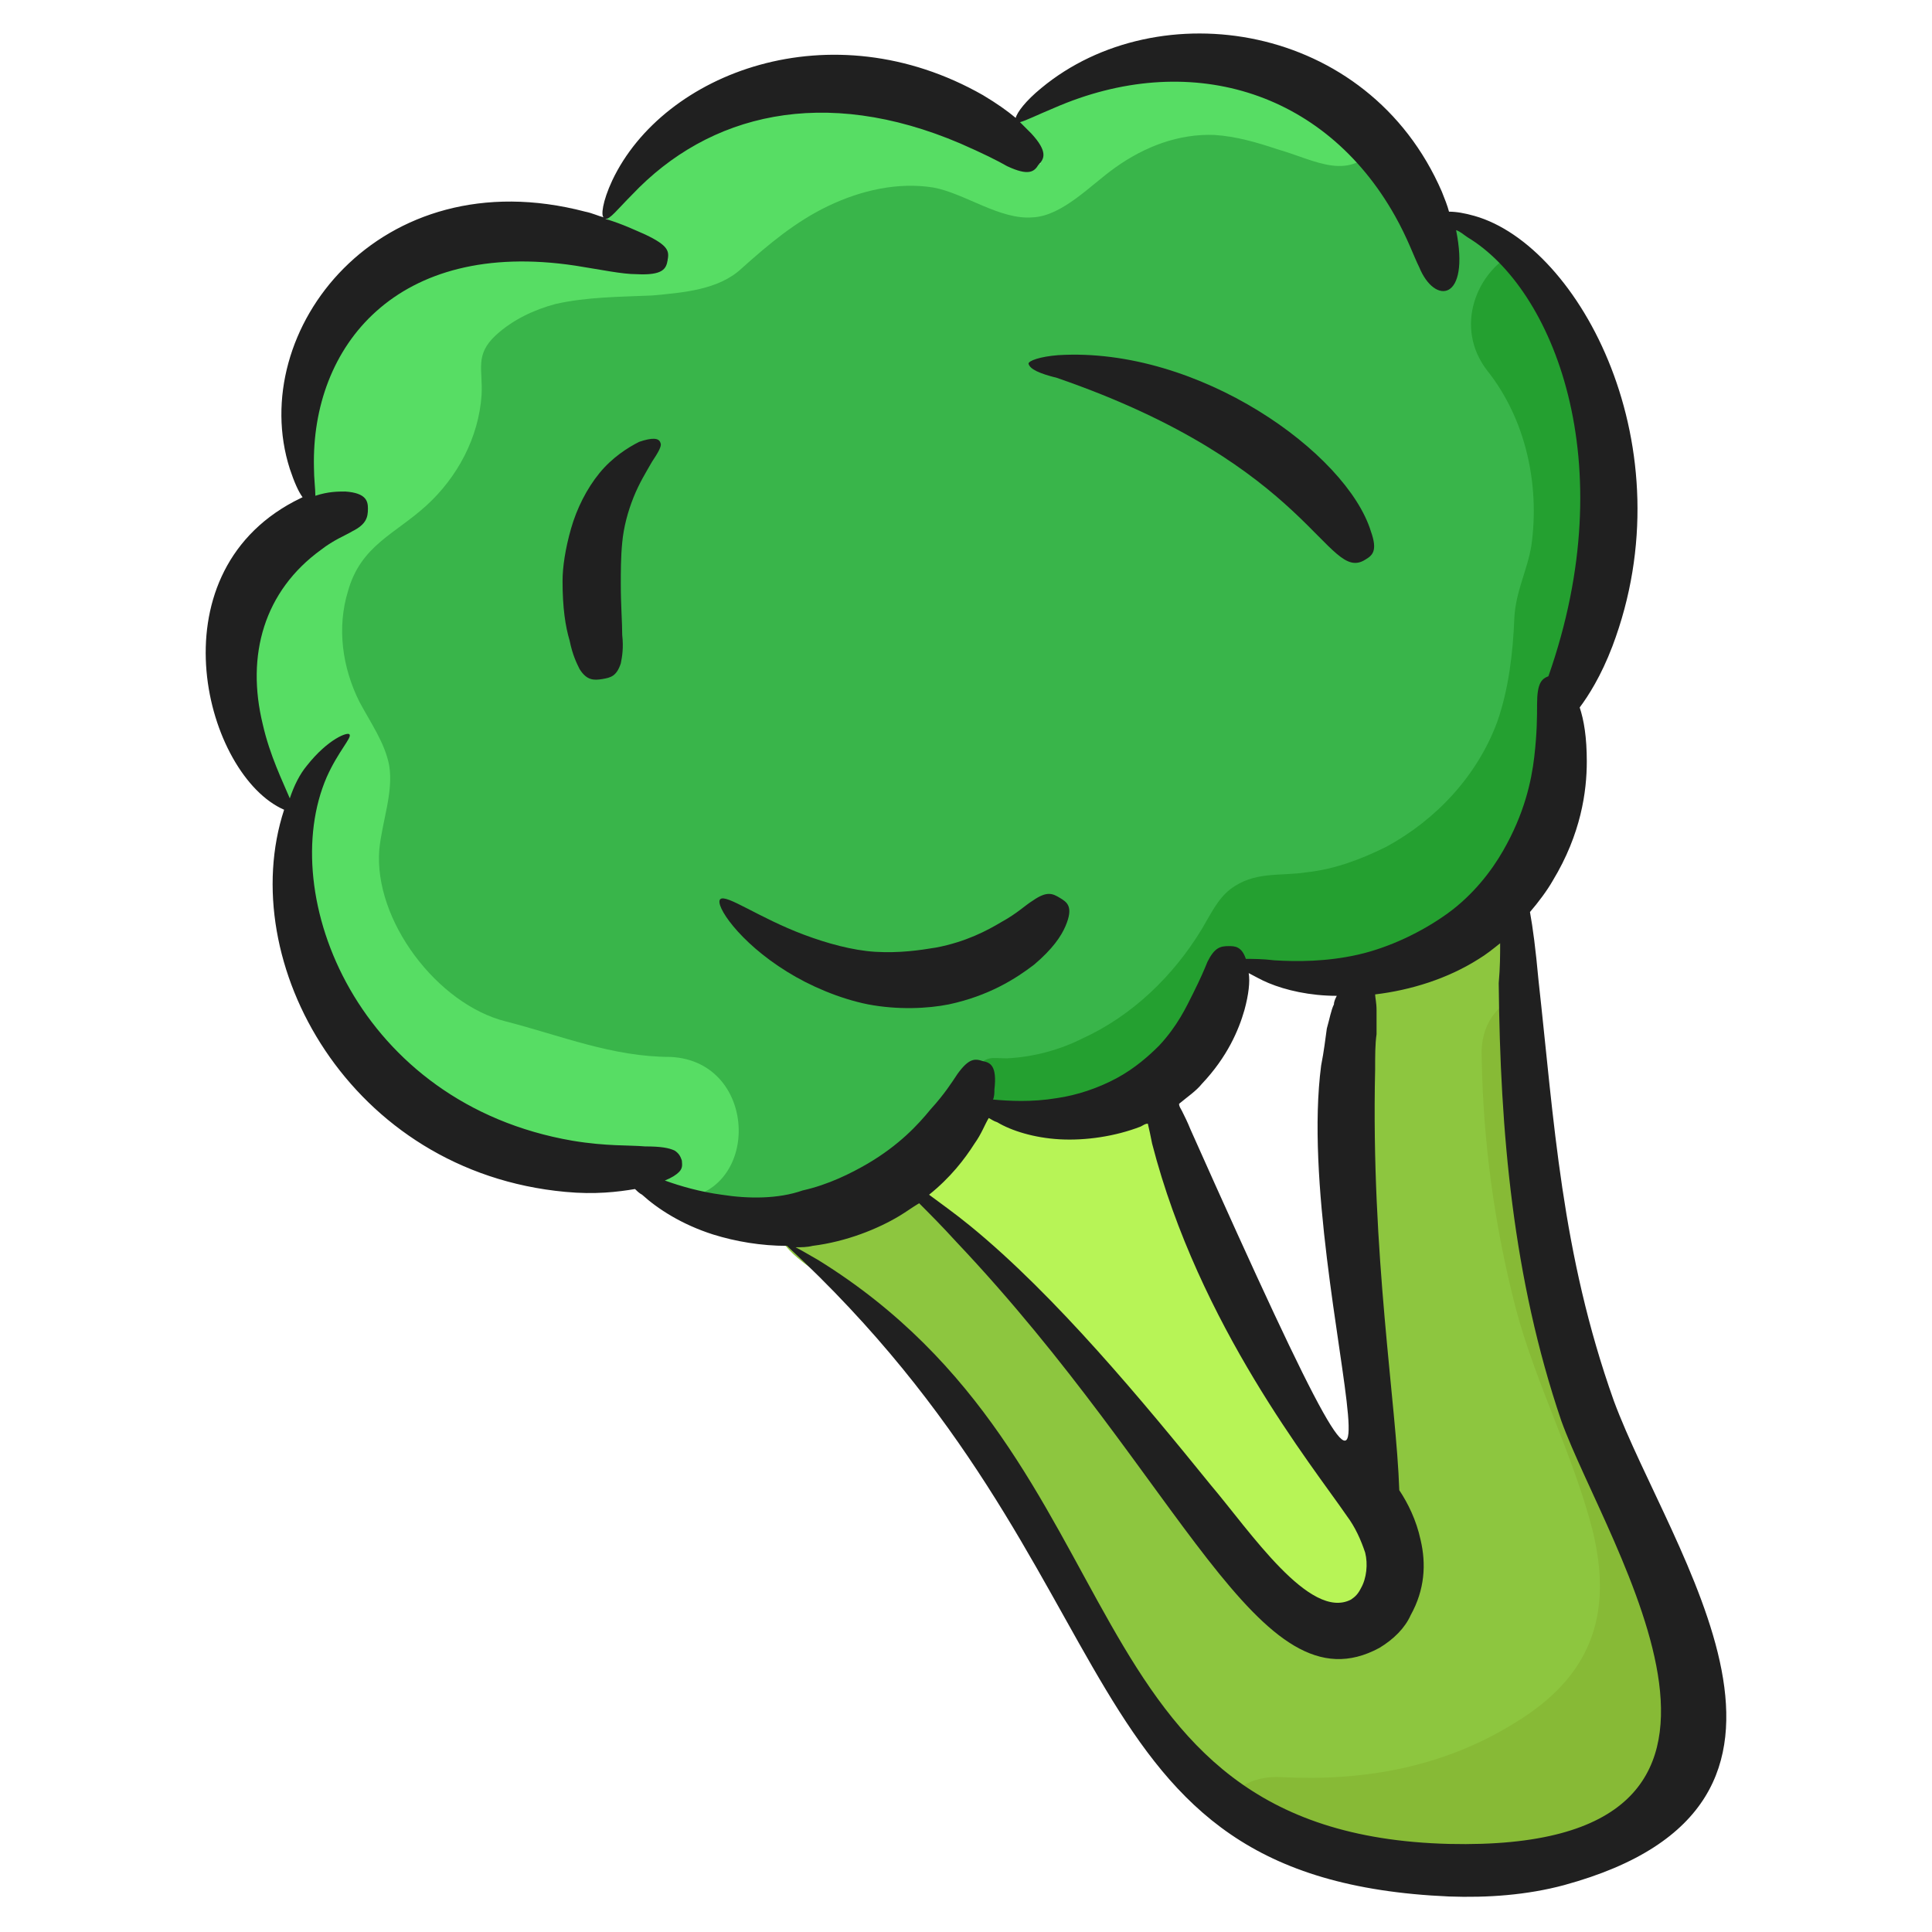 <svg id="Layer_1" enable-background="new 0 0 136 136" height="512" viewBox="0 0 136 136" width="512" xmlns="http://www.w3.org/2000/svg"><g><g><path d="m119.8 120.1c-.1 1.6-.7 3.1-1.5 4.5-1.4 2.2-3.5 4-5.9 5.2-.1.1-.2.1-.3.2-3.8 1.7-8.2 2-12.4 1.6-3.4-.3-6.9-1-9.9-2.5-1.3-.6-2.4-1.3-3.5-2.2-7.8-6-11.2-16.6-16.7-25.1-2.4-3.7-5.3-7-8.7-9.9-1.6-1.4-4.3-2.6-5.6-4.2-1.2-1.6-.3-4.1.9-5.5s2.8-2.3 4.6-3c3.8-1.4 7-.9 10.3 1.2 3.6 2.3 6.6 5.3 9.3 8.5 3.8 4.5 7.3 9.5 11.9 13.3 1 .8 2.1 1.6 3.4 1.5 2.4-.2 1.8-3.2 1.2-4.7-1-2.7-1.1-5.7-1.4-8.5-.9-7.2-1-14 .7-21.1.9-3.5 4.7-10.8 9.4-8.2 1.8 1 1.2 3.7 1.3 5.6 0 1.1.1 2.2.2 3.3.2 3.6.4 7.1.8 10.6 1 9.1 3.1 18.3 7.4 26.4 2.1 4.2 5 8.4 4.5 13z" fill="#8dc63f"/></g><g><path d="m94.8 103.2c-3.2-4.3-6.1-8.9-8.4-13.7-1.2-2.4-2.2-4.9-3.2-7.4-.8-2.1-1-4.8-3.3-5.7-2.7-1.2-5.1-3.5-8.1-3.6-2-.1-4 1-5.5 2.4-2.5 2.4-5.2 5.6-2.2 8.4 2.9 2.7 5.9 5.3 8.6 8.3 5.4 6 10.2 12.5 15.3 18.8 1.9 2.4 4.8 5 7.7 3.8 2.1-.9 2.8-3.5 2.3-5.6-.5-2.2-1.9-4-3.2-5.7z" fill="#b7f456"/></g><g><path d="m109.7 49.7c1 5.3-1 11.1-5 14.8-4.6 4.2-11.8 5.5-17.7 3.1l-.5-1c0 4.1-2.3 8.1-5.8 10.3s-8.2 2.5-12 .7l.6-2.9c-.3.9-.6 1.8-1.1 2.7-1.9 3.8-5.5 6.7-9.6 7.9-3.7 1.1-7.7.7-11.2-.9-1.3-.6-2.5-1.4-3.6-2.3-5 .3-10.2-1.1-14.3-4.1-5.2-3.8-8.5-9.9-8.9-16.2-.1-2.1.2-4.3 1-6.3l-1.1 1.5c-3-3.5-4.8-8.1-4-12.6s4.8-8.5 9.4-8.6l-3.9-.1c-1.6-4.3-1-9.3 1.6-13.1s7.1-6.2 11.8-6.4c4-.1 7.8 1.3 11.7 2.1l-4.4-2.9c2.4-5.3 8.2-8.9 14.1-9.4s11.9 1.8 16.5 5.6l-1.6-3c5-4.4 12.6-5.7 18.8-3.2 2.6 1 4.9 2.7 6.7 4.7 2 2.2 3.4 4.9 4.1 7.7l-.4-2.5c2.2.1 4.1 1.1 5.7 2.5 1.4 1.3 2.6 2.9 3.6 4.5 4.5 8.4 4.3 19.1-.5 27.4z" fill="#39b54a"/></g><g><path d="m98.2 107.2c-2.5-13.3-4.9-26.9-2.5-40.2" fill="#a7a9ac"/></g><g><path d="m97.1 10.1c-2.1 2.8-4.4 1.2-7.2.4-1.5-.5-2.9-.9-4.4-1-2.5-.1-4.9.8-7 2.3-1.7 1.2-3.7 3.4-5.8 3.5-2.3.2-4.8-1.7-7-2.1-2.5-.4-5.1.2-7.4 1.3s-4.2 2.7-6.1 4.4c-1.6 1.5-4.1 1.7-6.3 1.9-2.3.1-4.6.1-6.8.6-1.5.4-3 1.1-4.2 2.2-1.5 1.4-.9 2.4-1 4.2-.2 3-1.7 5.8-3.9 7.8s-4.6 2.8-5.5 6c-.8 2.6-.4 5.4.8 7.8.8 1.5 1.8 2.9 2.1 4.5.3 1.9-.5 3.9-.7 5.9-.4 5 4.1 10.9 8.9 12.1 3.9 1 7.5 2.5 11.6 2.5 6.3.3 6.4 9.9.3 10-1.3-.6-2.5-1.4-3.6-2.3-5.1.3-10.3-1.1-14.4-4.1-5.2-3.8-8.5-9.9-8.9-16.2-.1-2.1.2-4.3 1-6.3l-1.1 1.5c-3-3.5-4.8-8.1-4-12.6s4.8-8.5 9.4-8.6l-3.9-.1c-1.6-4.3-1-9.3 1.6-13.1s7.1-6.2 11.8-6.4c4-.1 7.8 1.3 11.7 2.1l-4.4-2.9c2.4-5.3 8.2-8.9 14.1-9.4s11.9 1.8 16.5 5.6l-1.6-3c5-4.4 12.6-5.7 18.8-3.2 2.5 1 4.8 2.7 6.6 4.7z" fill="#57dd64"/></g><g><path d="m109.7 49.7c1 5.3-1 11.1-5 14.8-4.6 4.2-11.8 5.5-17.7 3.1l-.5-1c0 4.1-2.3 8.1-5.8 10.3s-8.2 2.5-12 .7c0 0 .6-2.9.6-2.8-.3.9-.6 1.8-1 2.7.3-.6-.2-1.6.5-2.4s1-.6 2.1-.6c1.9-.1 3.7-.6 5.3-1.4 3.5-1.6 6.4-4.4 8.4-7.7.6-1 1.1-2.1 2-2.8 1.7-1.3 3.5-.9 5.4-1.2 1.9-.2 3.8-.9 5.6-1.8 3.5-1.9 6.4-5 7.8-8.8.8-2.3 1.1-4.8 1.2-7.3.1-1.9.9-3.3 1.2-5.1.6-4.3-.4-8.9-3.1-12.3-2.4-3.1-.7-7 1.9-8.3 1.4 1.3 2.6 2.9 3.6 4.5 4.5 8.4 4.3 19.1-.5 27.4z" fill="#24a030"/></g><g><path d="m119.8 120.1c-.1 1.6-.7 3.1-1.5 4.5-1.7 2.1-3.8 3.9-6.2 5.3-3.8 1.7-8.2 2-12.4 1.6-3.4-.3-6.9-1-9.9-2.5-1.3-.6-2.4-1.3-3.5-2.2.8-1.1 2.1-1.8 3.9-1.7 5.8.3 11.4-.7 16.4-3.8 5.3-3.2 7-7.5 5.5-13.6-1.4-5.4-4-10.3-5.4-15.6-1.5-5.8-2.3-11.7-2.4-17.7-.1-2.3 1.1-3.7 2.7-4.4.2 3.6.4 7.1.8 10.6 1 9.1 3.1 18.3 7.4 26.4 2.2 4.3 5.1 8.5 4.6 13.1z" fill="#87ba36"/></g><g fill="#202020"><path d="m113.6 98.6c-3.7-10.4-4.2-19.7-5.3-29.6-.2-2.2-.4-3.7-.6-4.8.6-.7 1.2-1.5 1.6-2.2 2-3.3 2.4-6.3 2.4-8.4 0-1.7-.2-2.9-.5-3.8.6-.8 1.5-2.2 2.3-4.3 5.3-14-2.3-28.2-9.7-30.3-.7-.2-1.3-.3-1.8-.3-.1-.4-.3-.9-.5-1.4-5.2-12-20-14.1-28.2-7.3-1.1.9-1.7 1.7-1.8 2.1-.6-.5-1.3-1-2.3-1.6-10.7-6.1-22.5-1.6-26.1 6-.7 1.5-.8 2.5-.6 2.6-.4-.1-.8-.3-1.3-.4-14.5-3.8-23.9 8.4-20.8 18.1.3.9.6 1.6.9 2-.2.1-.4.2-.6.3-10 5.3-6.2 19.3-.7 21.7-3.5 10.7 4.6 25.5 19.8 26.9 2.1.2 3.7 0 4.9-.2.1.1.3.3.5.4 1.1 1 2.8 2.1 5 2.8 1.6.5 3.4.8 5.2.8 25.3 23.4 19 44.6 46.6 45.8 2.7.1 5.5-.1 8.1-.8 20.9-5.7 7.5-23.3 3.5-34.1zm-62.8-14.5c-1.5-.2-2.9-.6-4-1 .5-.2.8-.4 1-.6.3-.3.2-.6.2-.8-.1-.3-.2-.5-.5-.7-.4-.2-1-.3-2.1-.3-1.1-.1-2.7 0-5.1-.4-15.1-2.6-20.9-17.3-17.3-25.6.8-1.8 1.8-2.8 1.6-3-.1-.2-1.5.3-3 2.2-.5.6-.9 1.4-1.2 2.3-.5-1.2-1.4-3-1.9-5.2-1.2-4.9.1-9.4 4.1-12.3.9-.7 1.7-1 2.2-1.3 1-.5 1.1-1 1.1-1.6 0-.5-.1-1.1-1.6-1.2-.5 0-1.2 0-2.1.3 0-.5-.1-1.2-.1-2-.2-8.5 5.8-16.1 18.4-14.2 1.9.3 3.3.6 4.3.6 1.9.1 2.1-.4 2.2-1s.1-1-1.6-1.8c-.7-.3-1.5-.7-2.8-1.1.3.1.9-.7 1.9-1.7 5.4-5.7 13.5-7.7 23.1-3.6 1.6.7 2.6 1.2 3.3 1.6 1.5.7 1.9.4 2.2-.1.4-.4.7-.9-.5-2.2-.2-.2-.5-.5-.8-.8.4-.1 1.2-.5 2.4-1 9.4-4.1 19-1.3 24 7.6.9 1.6 1.3 2.8 1.7 3.6 1.1 2.7 3.6 2.4 2.6-2.6.3.1.5.3.8.5 6 3.6 11 15.8 5.7 30.9-.5.2-.8.5-.8 2 0 .8 0 2-.2 3.7s-.7 4-2.2 6.6c-.8 1.4-2.1 3.1-3.9 4.4s-4.1 2.4-6.3 2.9-4.3.5-5.9.4c-.8-.1-1.5-.1-2-.1-.3-.9-.8-.9-1.2-.9-.6 0-1 .1-1.5 1.1-.2.5-.5 1.2-1 2.2s-1.1 2.3-2.4 3.7c-.7.7-1.7 1.6-3 2.3s-2.8 1.2-4.2 1.4c-1.8.3-3.4.2-4.5.1.1-.2.1-.5.1-.7.2-1.7-.3-1.9-.8-2-.6-.2-1-.2-1.8.9-.4.6-.9 1.4-1.9 2.5-.9 1.1-2.2 2.5-4.4 3.8-1.2.7-2.8 1.5-4.6 1.9-1.7.6-3.8.6-5.7.3zm18.8-5.4c.2.1.3.2.6.3 1 .6 2.6 1.1 4.4 1.2s3.9-.2 5.7-.9c.2-.1.3-.2.5-.2.1.4.2.9.3 1.4 3.3 12.8 11.3 22.7 13.7 26.2.6.8 1 1.7 1.3 2.6.2.8.1 1.8-.3 2.5-.2.4-.4.6-.7.8-2.9 1.5-7.1-4.8-9.9-8.1-4.7-5.8-10.9-13.3-16.9-18.2-1.1-.9-2.1-1.6-2.9-2.2 1.5-1.2 2.5-2.5 3.2-3.6.5-.7.7-1.3 1-1.8zm14.2.8c-.2-.5-.4-.9-.6-1.3-.1-.2-.2-.3-.2-.5.6-.5 1.2-.9 1.6-1.4 1.8-1.9 2.6-3.8 3-5.2.3-1.1.4-2 .3-2.6.4.2.9.5 1.4.7 1.2.5 2.9.9 4.8.9-.1.2-.2.4-.2.6-.2.4-.3 1-.5 1.7-.1.7-.2 1.6-.4 2.6-2.1 16 10.2 48-9.2 4.5zm18.2 50.3c-27.4-.7-21.3-26.8-44.4-41.1-.7-.4-1.2-.7-1.6-.9.4 0 .8 0 1.2-.1 2.4-.3 4.6-1.2 6.1-2.1.5-.3.9-.6 1.4-.9.7.7 1.6 1.6 2.6 2.7 16 16.9 21.3 33.2 29.8 28.6 1-.6 1.8-1.4 2.2-2.3 1-1.8 1.1-3.6.7-5.3-.3-1.4-.9-2.6-1.5-3.5-.2-6.1-2-16.6-1.7-29.6 0-1 0-1.8.1-2.5 0-.7 0-1.2 0-1.7s-.1-.9-.1-1.1c2.5-.3 5.1-1.1 7.3-2.5.5-.3 1-.7 1.5-1.1 0 .8 0 1.7-.1 2.8.1 10.5 1 20.8 4.4 30.8 3.2 8.9 17.8 30.4-7.9 29.8z"/><path d="m45 31.1c-.8.4-1.9 1.1-2.8 2.2s-1.6 2.5-2 3.9-.6 2.7-.6 3.7c0 1.9.2 3.2.5 4.2.2 1 .5 1.6.7 2 .5.8 1 .8 1.6.7s1-.2 1.3-1.1c.1-.5.2-1.1.1-2 0-.9-.1-2.1-.1-3.6 0-.8 0-1.9.1-2.9.1-1.1.4-2.2.8-3.2s.9-1.8 1.3-2.5c.4-.6.7-1.1.6-1.3-.1-.4-.6-.4-1.5-.1z"/><path d="m66.8 70.7c2.8-.6 4.7-1.8 6-2.8 1.3-1.1 1.9-2 2.2-2.7.6-1.4.1-1.7-.4-2s-.9-.5-1.9.2c-.5.3-1.1.9-2.2 1.5-1 .6-2.5 1.4-4.6 1.8-1.2.2-2.6.4-4.3.3-1.6-.1-3.4-.6-5-1.2-3.2-1.2-5.5-2.9-5.9-2.5s1.3 3 4.7 5.1c1.6 1 3.7 1.9 5.7 2.3 2.1.4 4.2.3 5.7 0z"/><path d="m74.4 26.6c18 6.2 19 14.5 21.7 12.8.5-.3.9-.6.4-2-1.7-5.5-12.1-13-22-12.4-1.3.1-2.1.4-2.1.6.1.4.8.7 2 1z"/></g></g></svg>